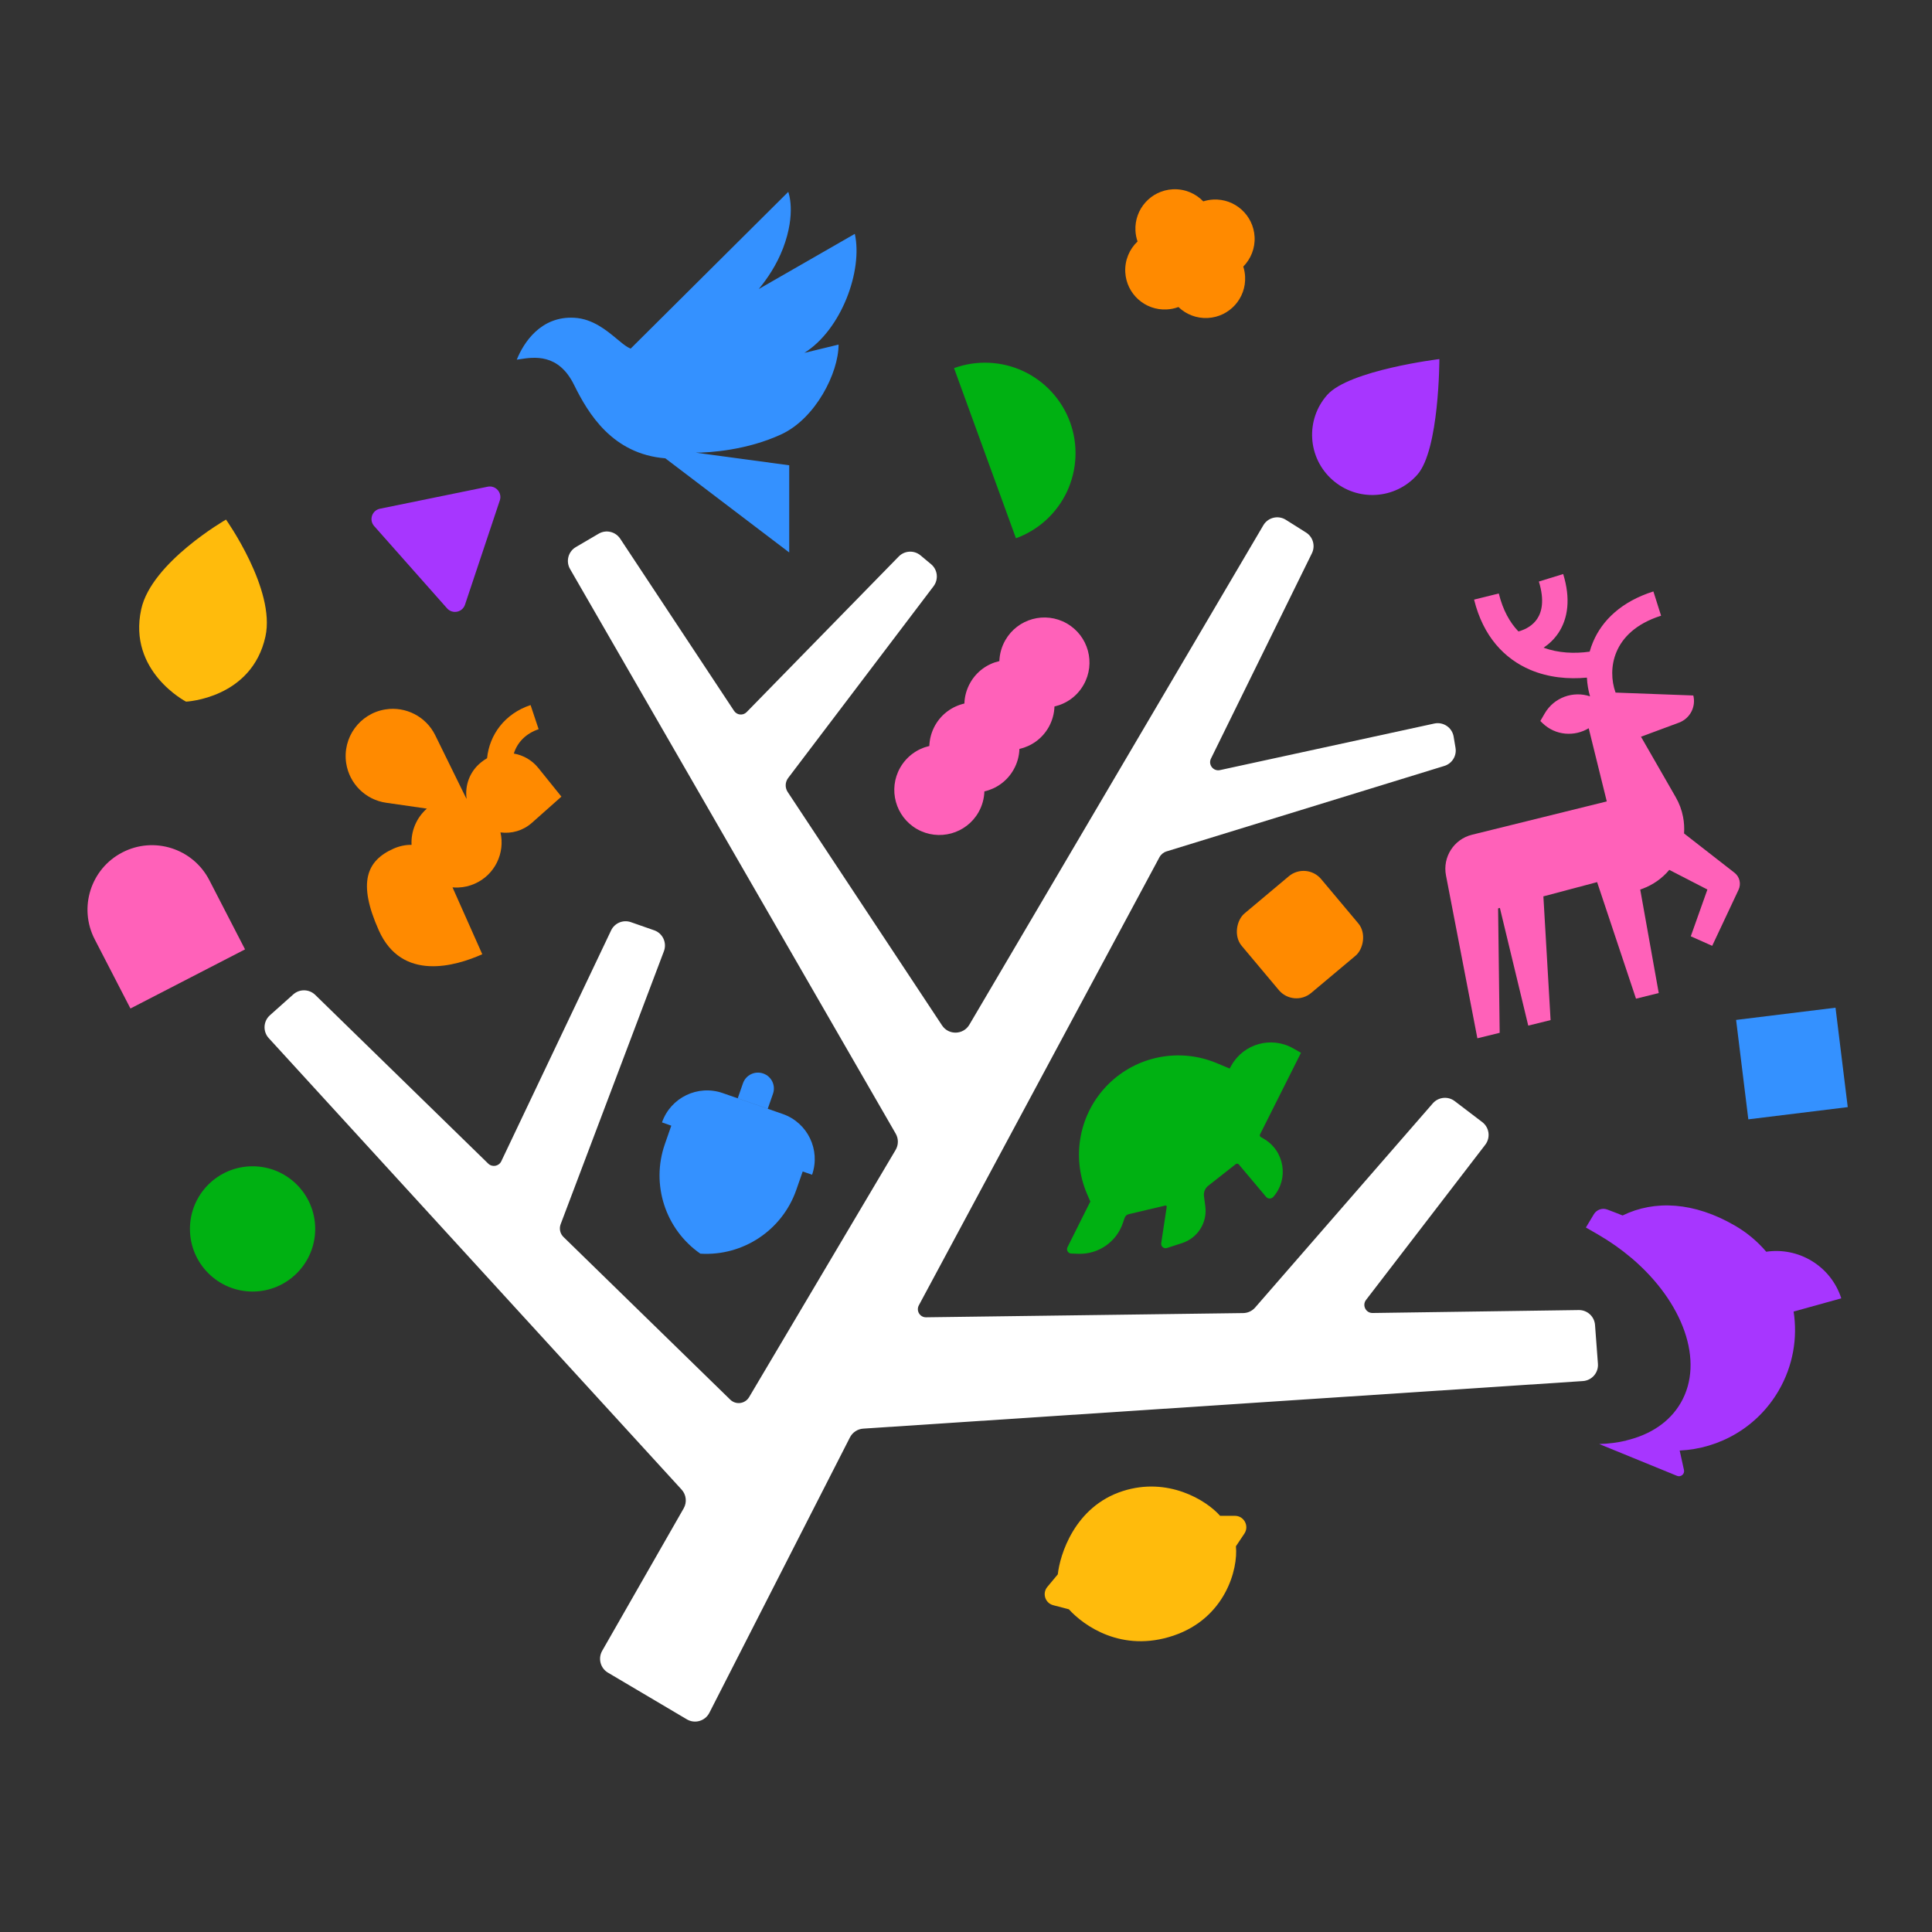 <svg width="48" height="48" viewBox="0 0 48 48" fill="none" xmlns="http://www.w3.org/2000/svg">
<rect x="0" y="0" width="48" height="48" fill="#333333" stroke="none"/>
<ellipse cx="6.275" cy="30.532" rx="1.556" ry="1.556" fill="#00B112"/>
<path fill-rule="evenodd" clip-rule="evenodd" d="M12.766 18.722C12.85 18.449 13.062 18.224 13.382 18.117L13.182 17.517C12.539 17.731 12.16 18.254 12.101 18.838C12.053 18.865 12.008 18.896 11.964 18.931L11.947 18.945C11.67 19.169 11.547 19.512 11.592 19.841L11.586 19.84L10.813 18.266C10.586 17.805 10.085 17.545 9.577 17.625C8.937 17.726 8.501 18.327 8.602 18.967C8.682 19.475 9.084 19.871 9.593 19.944L10.605 20.09C10.347 20.316 10.207 20.649 10.225 20.99C10.082 20.988 9.931 21.017 9.778 21.084C9.1 21.386 8.885 21.934 9.41 23.112C9.983 24.4 11.32 24.003 11.982 23.708L11.243 22.047C11.29 22.051 11.339 22.052 11.387 22.05C11.525 22.045 11.664 22.014 11.798 21.954C12.296 21.733 12.552 21.192 12.434 20.681C12.706 20.718 12.993 20.64 13.216 20.442L13.948 19.792L13.376 19.082C13.217 18.884 12.998 18.762 12.766 18.722Z" fill="#FF8A00"/>
<path fill-rule="evenodd" clip-rule="evenodd" d="M29.137 4.703C29.433 4.688 29.704 4.805 29.895 5.003C29.973 4.978 30.055 4.963 30.141 4.958C30.681 4.93 31.141 5.345 31.17 5.885C31.185 6.17 31.075 6.434 30.889 6.623C30.914 6.702 30.93 6.785 30.934 6.871C30.963 7.411 30.548 7.872 30.008 7.9C29.726 7.915 29.466 7.809 29.278 7.628C29.187 7.662 29.089 7.683 28.986 7.688C28.446 7.716 27.986 7.302 27.957 6.762C27.942 6.464 28.061 6.19 28.262 5.999C28.233 5.915 28.215 5.825 28.21 5.732C28.182 5.192 28.597 4.731 29.137 4.703Z" fill="#FF8A00"/>
<path d="M35.213 11.794C34.666 12.413 33.721 12.47 33.103 11.922C32.484 11.375 32.427 10.43 32.974 9.812C33.522 9.194 35.761 8.921 35.761 8.921C35.761 8.921 35.761 11.176 35.213 11.794Z" fill="#A736FF"/>
<path fill-rule="evenodd" clip-rule="evenodd" d="M15.668 8.662L19.584 4.767C19.584 4.767 19.791 5.287 19.453 6.172C19.293 6.588 19.057 6.933 18.851 7.181L21.238 5.81C21.439 6.723 20.908 8.187 19.985 8.767L20.834 8.561C20.834 9.261 20.266 10.394 19.413 10.79C18.559 11.187 17.634 11.246 17.285 11.246L19.608 11.56V13.726L16.53 11.387C15.211 11.279 14.612 10.271 14.263 9.563C13.874 8.773 13.268 8.869 12.899 8.927C12.878 8.93 12.858 8.933 12.839 8.936C13.008 8.515 13.436 7.846 14.273 7.895C14.727 7.921 15.075 8.211 15.334 8.427C15.434 8.51 15.521 8.582 15.595 8.625C15.62 8.639 15.644 8.651 15.668 8.662Z" fill="#3491FF"/>
<path fill-rule="evenodd" clip-rule="evenodd" d="M45.746 32.257L44.562 32.585C44.663 33.238 44.55 33.929 44.193 34.545C43.661 35.463 42.717 35.993 41.731 36.038L41.838 36.522C41.86 36.622 41.76 36.706 41.665 36.667L39.731 35.876C39.966 35.87 40.191 35.841 40.402 35.791C40.401 35.79 40.4 35.79 40.399 35.789C40.996 35.648 41.48 35.334 41.758 34.853C42.357 33.821 41.814 32.345 40.54 31.26C40.535 31.256 40.53 31.252 40.525 31.248C40.276 31.038 40 30.843 39.699 30.669C39.667 30.65 39.432 30.514 39.401 30.497L39.6 30.166C39.669 30.053 39.809 30.004 39.933 30.051C40.053 30.096 40.183 30.145 40.313 30.198C41.11 29.809 42.088 29.861 43.102 30.449C43.406 30.625 43.667 30.846 43.882 31.099C44.683 30.979 45.486 31.45 45.746 32.257Z" fill="#A736FF"/>
<path fill-rule="evenodd" clip-rule="evenodd" d="M18.459 26.913C18.531 26.707 18.756 26.599 18.962 26.671C19.168 26.742 19.277 26.967 19.205 27.173L19.075 27.546L18.329 27.286L18.459 26.913ZM16.447 27.886C16.662 27.268 17.337 26.942 17.955 27.157L19.447 27.677C20.065 27.892 20.391 28.568 20.176 29.186L19.943 29.105L19.783 29.564C19.433 30.566 18.459 31.213 17.4 31.147C16.529 30.541 16.169 29.428 16.518 28.426L16.678 27.967L16.447 27.886Z" fill="#3491FF"/>
<path fill-rule="evenodd" clip-rule="evenodd" d="M23.089 18.534C22.794 18.602 22.527 18.788 22.365 19.072C22.059 19.609 22.247 20.293 22.784 20.599C23.322 20.904 24.005 20.717 24.311 20.18C24.404 20.016 24.451 19.838 24.457 19.662C24.752 19.595 25.02 19.408 25.181 19.124C25.274 18.961 25.322 18.784 25.327 18.607C25.623 18.54 25.89 18.354 26.052 18.07C26.145 17.906 26.192 17.729 26.198 17.552C26.493 17.485 26.76 17.299 26.921 17.015C27.227 16.478 27.04 15.794 26.502 15.488C25.965 15.182 25.282 15.37 24.976 15.907C24.883 16.071 24.835 16.248 24.829 16.425C24.534 16.492 24.267 16.678 24.106 16.962C24.013 17.126 23.965 17.303 23.96 17.479C23.664 17.547 23.397 17.733 23.235 18.017C23.142 18.181 23.095 18.358 23.089 18.534Z" fill="#FF61B9"/>
<path fill-rule="evenodd" clip-rule="evenodd" d="M26.522 30.985L27.07 29.889C27.076 29.877 27.083 29.865 27.09 29.854L27.009 29.667C26.607 28.736 26.816 27.653 27.535 26.938C28.242 26.236 29.301 26.028 30.221 26.41L30.552 26.548L30.555 26.539L30.596 26.467C30.903 25.927 31.59 25.739 32.13 26.047L32.322 26.157L31.305 28.184C31.293 28.208 31.302 28.237 31.325 28.25L31.396 28.291C31.914 28.59 32.029 29.288 31.634 29.737C31.586 29.791 31.501 29.79 31.455 29.735L30.779 28.931C30.76 28.908 30.725 28.904 30.701 28.923L30.018 29.46C29.94 29.521 29.9 29.619 29.912 29.717L29.946 29.974C29.998 30.377 29.755 30.759 29.369 30.884L28.993 31.006C28.915 31.032 28.838 30.966 28.85 30.885L28.987 29.983C28.99 29.963 28.972 29.947 28.953 29.951L28.042 30.166C27.995 30.177 27.957 30.211 27.941 30.257L27.895 30.392C27.734 30.859 27.287 31.166 26.794 31.15L26.616 31.144C26.536 31.141 26.486 31.057 26.522 30.985Z" fill="#00B112"/>
<path d="M6.595 15.813C6.256 17.357 4.622 17.432 4.622 17.432C4.622 17.432 3.17 16.68 3.509 15.135C3.764 13.97 5.615 12.909 5.615 12.909C5.615 12.909 6.851 14.647 6.595 15.813Z" fill="#FFBB0C"/>
<path fill-rule="evenodd" clip-rule="evenodd" d="M19.57 19.677L23.405 25.476C23.568 25.723 23.933 25.713 24.083 25.459L31.388 13.049C31.503 12.855 31.755 12.794 31.946 12.914L32.449 13.231C32.622 13.34 32.684 13.562 32.594 13.746L30.086 18.847C30.011 18.998 30.145 19.169 30.31 19.133L35.635 17.976C35.858 17.928 36.077 18.075 36.115 18.3L36.162 18.581C36.195 18.778 36.077 18.97 35.885 19.029L28.982 21.153C28.907 21.176 28.844 21.228 28.806 21.298L22.828 32.431C22.756 32.567 22.855 32.731 23.009 32.728L30.888 32.623C31.002 32.621 31.109 32.571 31.184 32.485L35.597 27.413C35.736 27.254 35.974 27.229 36.142 27.357L36.827 27.879C37.003 28.013 37.036 28.265 36.901 28.441L33.939 32.296C33.836 32.43 33.933 32.624 34.102 32.621L39.224 32.548C39.435 32.545 39.612 32.707 39.628 32.918L39.7 33.883C39.717 34.105 39.549 34.297 39.328 34.312L21.447 35.494C21.307 35.503 21.181 35.586 21.117 35.711L17.624 42.554C17.519 42.76 17.262 42.834 17.064 42.716L15.105 41.557C14.917 41.446 14.853 41.204 14.961 41.014L16.985 37.476C17.072 37.325 17.051 37.135 16.933 37.007L6.677 25.792C6.527 25.628 6.54 25.372 6.706 25.224L7.286 24.706C7.443 24.566 7.681 24.571 7.832 24.718L12.13 28.91C12.229 29.006 12.394 28.977 12.454 28.852L15.182 23.117C15.269 22.932 15.482 22.843 15.675 22.911L16.253 23.113C16.465 23.187 16.574 23.422 16.495 23.632L13.93 30.413C13.887 30.525 13.915 30.651 14.001 30.734L18.143 34.774C18.282 34.91 18.512 34.879 18.611 34.712L22.251 28.57C22.325 28.445 22.326 28.291 22.254 28.166L14.163 14.137C14.053 13.947 14.117 13.703 14.307 13.592L14.873 13.26C15.056 13.152 15.292 13.207 15.409 13.384L18.238 17.662C18.309 17.769 18.46 17.784 18.55 17.692L22.329 13.826C22.475 13.677 22.711 13.665 22.871 13.799L23.131 14.016C23.296 14.152 23.323 14.394 23.194 14.565L19.581 19.33C19.504 19.432 19.5 19.571 19.57 19.677Z" fill="white"/>
<path fill-rule="evenodd" clip-rule="evenodd" d="M38.19 15.376C38.087 15.531 37.918 15.636 37.725 15.688C37.512 15.466 37.34 15.161 37.237 14.745L36.623 14.897C36.85 15.816 37.379 16.369 38.02 16.642C38.473 16.834 38.967 16.879 39.426 16.835C39.434 16.997 39.461 17.154 39.504 17.3C39.093 17.163 38.614 17.318 38.377 17.727L38.269 17.913L38.32 17.963C38.65 18.283 39.123 18.303 39.471 18.093L39.92 19.911L36.571 20.739C36.121 20.85 35.837 21.294 35.925 21.749L36.705 25.796L37.259 25.66L37.22 22.569L37.264 22.557L37.969 25.481L38.524 25.344L38.345 22.27L39.68 21.916L40.646 24.812L41.211 24.672L40.751 22.101L40.8 22.083C41.07 21.985 41.299 21.82 41.473 21.612L42.42 22.1L42.007 23.262L42.539 23.499L43.194 22.106C43.263 21.958 43.221 21.782 43.093 21.683L41.84 20.707C41.849 20.573 41.842 20.436 41.816 20.299C41.783 20.125 41.721 19.958 41.632 19.804L40.77 18.304L41.713 17.954C41.987 17.852 42.14 17.562 42.07 17.279L40.138 17.207C40.031 16.91 40.017 16.537 40.162 16.195C40.309 15.847 40.633 15.499 41.269 15.297L41.078 14.694C40.286 14.945 39.806 15.411 39.579 15.949C39.545 16.029 39.517 16.109 39.495 16.19C39.111 16.245 38.708 16.223 38.35 16.092C38.488 15.999 38.614 15.88 38.716 15.729C38.962 15.361 39.023 14.866 38.837 14.262L38.233 14.448C38.377 14.92 38.305 15.206 38.19 15.376Z" fill="#FF61B9"/>
<path d="M12.116 12.092C12.314 12.051 12.482 12.241 12.418 12.432L11.553 15.023C11.489 15.215 11.242 15.265 11.107 15.114L9.296 13.07C9.162 12.919 9.242 12.679 9.44 12.639L12.116 12.092Z" fill="#A736FF"/>
<path d="M25.241 13.373C25.519 13.272 25.774 13.117 25.992 12.918C26.209 12.718 26.386 12.478 26.511 12.21C26.635 11.942 26.706 11.653 26.719 11.358C26.732 11.063 26.687 10.768 26.586 10.49C26.485 10.213 26.33 9.958 26.13 9.74C25.931 9.522 25.69 9.346 25.423 9.221C25.155 9.096 24.865 9.026 24.57 9.013C24.275 9 23.98 9.045 23.703 9.146L24.472 11.26L25.241 13.373Z" fill="#00B112"/>
<rect x="32.457" y="21.404" width="2.578" height="2.578" rx="0.57" transform="rotate(50 32.457 21.404)" fill="#FF8A00"/>
<rect width="2.49" height="2.49" transform="matrix(0.122 0.992 -0.992 0.122 45.603 25.036)" fill="#3491FF"/>
<path d="M2.352 23.335C1.947 22.549 2.255 21.582 3.042 21.177C3.828 20.771 4.794 21.08 5.2 21.866L6.088 23.587L3.241 25.056L2.352 23.335Z" fill="#FF61B9"/>
<path d="M26.021 39.426L26.281 39.114C26.331 38.64 26.692 37.43 27.896 37.045C29.015 36.686 29.969 37.269 30.313 37.66H30.681C30.907 37.66 31.042 37.912 30.917 38.101L30.706 38.417C30.764 38.982 30.443 40.201 29.157 40.636C27.87 41.071 26.924 40.388 26.555 39.982L26.168 39.881C25.966 39.829 25.888 39.585 26.021 39.426Z" fill="#FFBB0C"/>
</svg>
